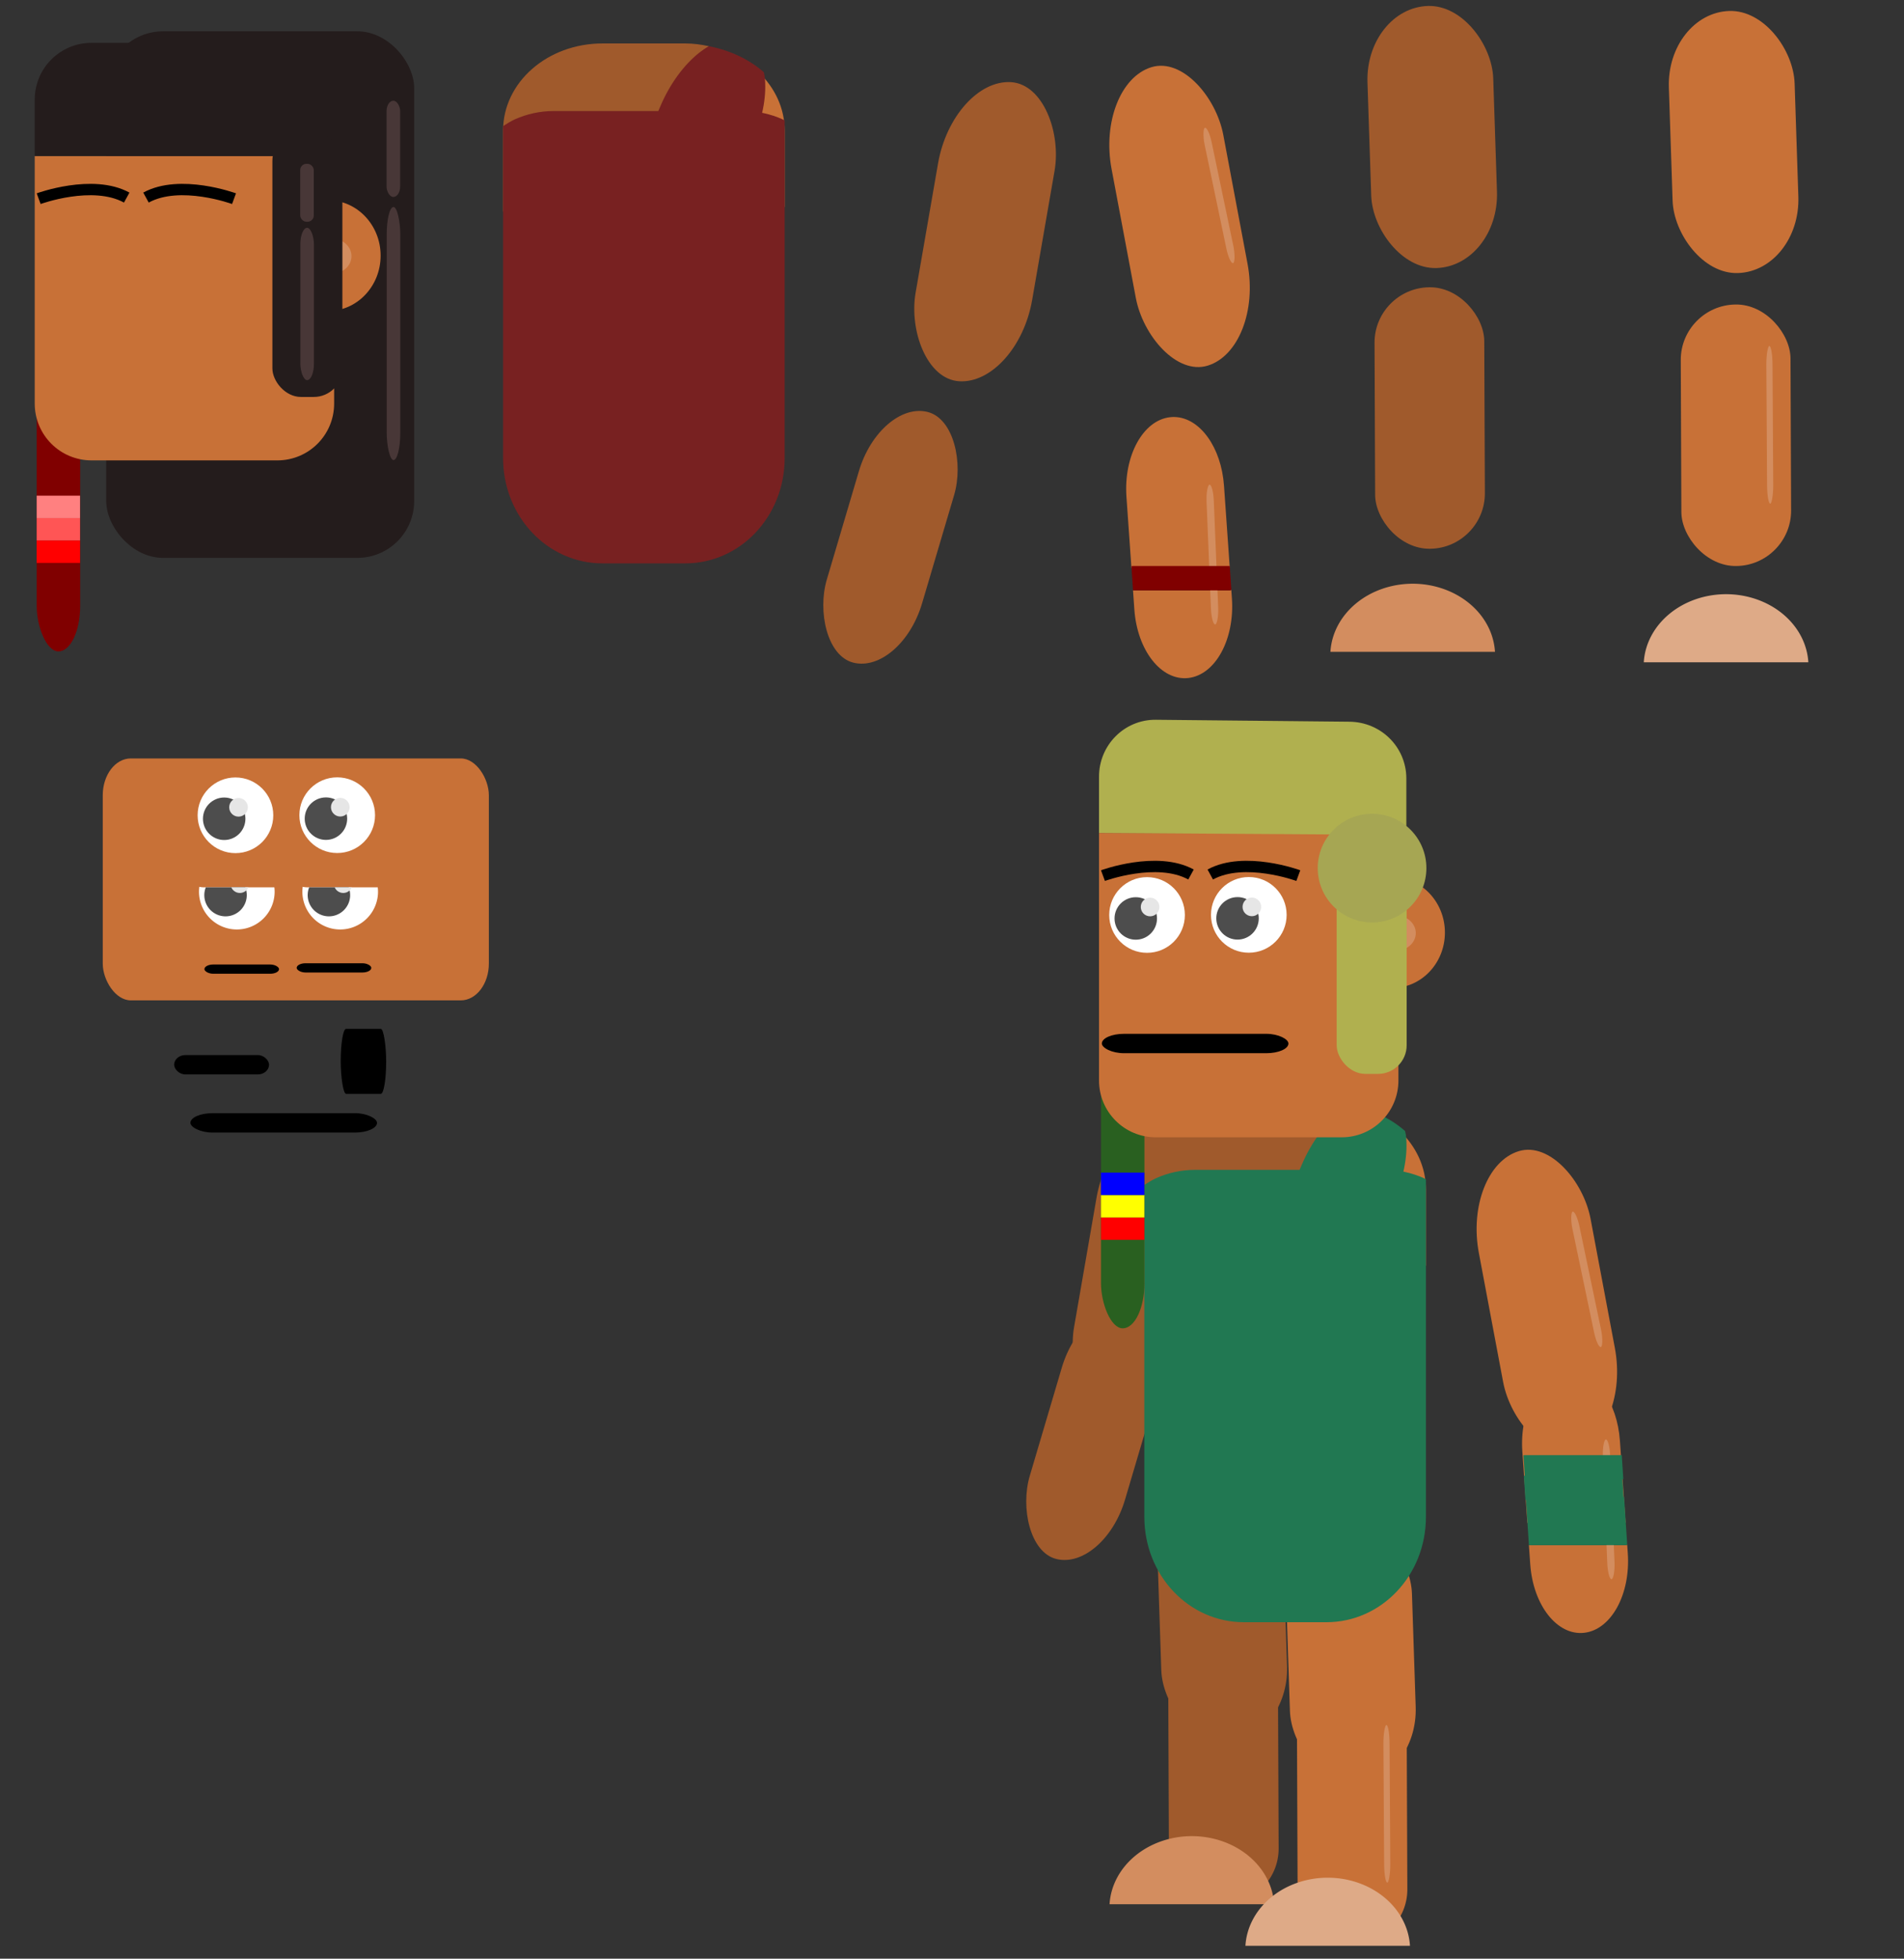 <?xml version="1.0" encoding="UTF-8" standalone="no"?>
<!-- Created with Inkscape (http://www.inkscape.org/) -->

<svg
   xmlns:dc="http://purl.org/dc/elements/1.1/"
   xmlns:cc="http://creativecommons.org/ns#"
   xmlns:rdf="http://www.w3.org/1999/02/22-rdf-syntax-ns#"
   xmlns:svg="http://www.w3.org/2000/svg"
   xmlns="http://www.w3.org/2000/svg"
   xmlns:sodipodi="http://sodipodi.sourceforge.net/DTD/sodipodi-0.dtd"
   xmlns:inkscape="http://www.inkscape.org/namespaces/inkscape"
   width="732.485mm"
   height="753.178mm"
   viewBox="0 0 732.485 753.178"
   version="1.1"
   id="svg8"
   inkscape:version="0.92.1 r15371"
   sodipodi:docname="MulherHear.svg"
   inkscape:export-filename="C:\Users\Ghuide\Desktop\learning\0.0 fatec\0.0 the toekoms of orixás\1.0 artwork and animations\2.0 NPC\1.0 wife\wife.png"
   inkscape:export-xdpi="25"
   inkscape:export-ydpi="25"
   style="enable-background:new">
  <rect x="0" y="0" width="732.485" height="753.178" fill="#333333" stroke="none"/>
  <defs
     id="defs2" />
  <sodipodi:namedview
     id="base"
     pagecolor="#ffffff"
     bordercolor="#666666"
     borderopacity="1.0"
     inkscape:pageopacity="0.0"
     inkscape:pageshadow="2"
     inkscape:zoom="0.25"
     inkscape:cx="1265.6906"
     inkscape:cy="1222.8554"
     inkscape:document-units="px"
     inkscape:current-layer="layer1"
     showgrid="false"
     inkscape:measure-start="0,0"
     inkscape:measure-end="0,0"
     inkscape:window-width="1280"
     inkscape:window-height="657"
     inkscape:window-x="-4"
     inkscape:window-y="-4"
     inkscape:window-maximized="1"
     units="mm"
     inkscape:pagecheckerboard="false"
     fit-margin-top="0"
     fit-margin-left="0"
     fit-margin-right="0"
     fit-margin-bottom="0"
     objecttolerance="1"
     guidetolerance="1" />
  <g
     inkscape:label="Camada 1"
     inkscape:groupmode="layer"
     id="layer1"
     transform="translate(271.813,268.369)">
    <rect
       style="opacity:1;fill:#a05a2c;fill-opacity:1;fill-rule:nonzero;stroke:none;stroke-width:5.808;stroke-linecap:round;stroke-linejoin:miter;stroke-miterlimit:4;stroke-dasharray:none;stroke-opacity:0.898;paint-order:normal;enable-background:new"
       id="rect4965-0-6-3"
       width="48.428"
       height="100.879"
       x="162.583"
       y="307.184"
       rx="33.033"
       ry="28.656"
       transform="matrix(0.999,-0.032,0.033,0.999,0,0)"
       inkscape:export-xdpi="25"
       inkscape:export-ydpi="25"
       inkscape:export-filename="C:\Users\homework\Desktop\Folthers\FATEC\Smaug\the toekoms of orixás\0.1 Digital\Assest\NPCs\Walking\Mulher\Inkscape\Parts\bitmap3.png" />
    <rect
       style="opacity:1;fill:#a05a2c;fill-opacity:1;fill-rule:nonzero;stroke:none;stroke-width:5.414;stroke-linecap:round;stroke-linejoin:miter;stroke-miterlimit:4;stroke-dasharray:none;stroke-opacity:0.898;paint-order:normal;enable-background:new"
       id="rect4965-0-9-7-5"
       width="42.215"
       height="100.548"
       x="176.094"
       y="366.163"
       transform="matrix(1,-0.015,0.004,1,0,0)"
       inkscape:export-xdpi="25"
       inkscape:export-ydpi="25"
       ry="21.042"
       inkscape:export-filename="C:\Users\homework\Desktop\Folthers\FATEC\Smaug\the toekoms of orixás\0.1 Digital\Assest\NPCs\Walking\Mulher\Inkscape\Parts\rect4965-0-9-7-5.png" />
    <path
       style="opacity:1;fill:#d38d5f;fill-opacity:1;fill-rule:nonzero;stroke:none;stroke-width:4.439;stroke-linecap:round;stroke-linejoin:miter;stroke-miterlimit:4;stroke-dasharray:none;stroke-opacity:0.898;paint-order:normal;enable-background:new"
       d="m 186.682,437.672 a 31.724,27.638 0 0 0 -31.64,26.183 h 63.305 a 31.724,27.638 0 0 0 -31.665,-26.183 z"
       id="path5078"
       inkscape:connector-curvature="0"
       inkscape:export-xdpi="25"
       inkscape:export-ydpi="25"
       inkscape:export-filename="C:\Users\homework\Desktop\Folthers\FATEC\Smaug\the toekoms of orixás\0.1 Digital\Assest\NPCs\Walking\Mulher\Inkscape\Parts\path5078.png" />
    <rect
       style="opacity:1;fill:#c87137;fill-opacity:1;fill-rule:nonzero;stroke:none;stroke-width:5.808;stroke-linecap:round;stroke-linejoin:miter;stroke-miterlimit:4;stroke-dasharray:none;stroke-opacity:0.898;paint-order:normal;enable-background:new"
       id="rect4965-0-6"
       width="48.428"
       height="100.879"
       x="211.556"
       y="324.433"
       rx="33.033"
       ry="28.656"
       transform="matrix(0.999,-0.032,0.033,0.999,0,0)"
       inkscape:export-xdpi="25"
       inkscape:export-ydpi="25"
       inkscape:export-filename="C:\Users\homework\Desktop\Folthers\FATEC\Smaug\the toekoms of orixás\0.1 Digital\Assest\NPCs\Walking\Mulher\Inkscape\Parts\bitmap1.png" />
    <rect
       style="opacity:1;fill:#a05a2c;fill-opacity:1;fill-rule:nonzero;stroke:none;stroke-width:6.018;stroke-linecap:round;stroke-linejoin:miter;stroke-miterlimit:4;stroke-dasharray:none;stroke-opacity:0.898;paint-order:normal;enable-background:new"
       id="rect4965-26"
       width="44.917"
       height="116.762"
       x="181.772"
       y="150.419"
       rx="30.638"
       ry="33.167"
       transform="matrix(0.998,0.063,-0.171,0.985,0,0)"
       inkscape:export-filename="C:\Users\homework\Desktop\Folthers\FATEC\Smaug\the toekoms of orixás\0.1 Digital\Assest\NPCs\Walking\Mulher\Inkscape\Parts\bitmap2.png"
       inkscape:export-xdpi="25"
       inkscape:export-ydpi="25" />
    <rect
       style="opacity:1;fill:#a05a2c;fill-opacity:1;fill-rule:nonzero;stroke:none;stroke-width:5.12;stroke-linecap:round;stroke-linejoin:miter;stroke-miterlimit:4;stroke-dasharray:none;stroke-opacity:0.898;paint-order:normal;enable-background:new"
       id="rect4965-2-3"
       width="37.769"
       height="100.527"
       x="204.361"
       y="188.161"
       rx="25.763"
       ry="28.556"
       transform="matrix(0.97,0.243,-0.284,0.959,0,0)"
       inkscape:export-xdpi="25"
       inkscape:export-ydpi="25"
       inkscape:export-filename="C:\Users\homework\Desktop\Folthers\FATEC\Smaug\the toekoms of orixás\0.1 Digital\Assest\NPCs\Walking\Mulher\Inkscape\Parts\rect4965-2-3.png" />
    <rect
       style="opacity:1;fill:#000000;fill-opacity:1;fill-rule:nonzero;stroke:none;stroke-width:3.101;stroke-linecap:round;stroke-linejoin:miter;stroke-miterlimit:4;stroke-dasharray:none;stroke-opacity:0.898;paint-order:normal"
       id="rect4725-9-2-1-5"
       width="17.492"
       height="25.002"
       x="-140.739"
       y="127.247"
       rx="2.074"
       ry="25.002"
       inkscape:export-xdpi="25"
       inkscape:export-ydpi="25" />
    <rect
       style="opacity:1;fill:#c87137;fill-opacity:1;fill-rule:nonzero;stroke:none;stroke-width:7.433;stroke-linecap:round;stroke-linejoin:miter;stroke-miterlimit:4;stroke-dasharray:none;stroke-opacity:0.898;paint-order:normal"
       id="rect5269"
       width="148.537"
       height="93.033"
       x="-232.282"
       y="23.268"
       rx="10.805"
       ry="14.156" />
    <rect
       style="opacity:1;fill:#000000;fill-opacity:1;fill-rule:nonzero;stroke:none;stroke-width:1.499;stroke-linecap:round;stroke-linejoin:miter;stroke-miterlimit:4;stroke-dasharray:none;stroke-opacity:0.898;paint-order:normal"
       id="rect4725-9-3-4"
       width="28.705"
       height="3.558"
       x="-193.17"
       y="102.506"
       rx="3.403"
       ry="3.558"
       inkscape:export-xdpi="25"
       inkscape:export-ydpi="25" />
    <rect
       style="opacity:1;fill:#000000;fill-opacity:1;fill-rule:nonzero;stroke:none;stroke-width:1.499;stroke-linecap:round;stroke-linejoin:miter;stroke-miterlimit:4;stroke-dasharray:none;stroke-opacity:0.898;paint-order:normal"
       id="rect4725-9-3-4-6"
       width="28.705"
       height="3.558"
       x="-157.68"
       y="102.026"
       rx="3.403"
       ry="3.558"
       inkscape:export-xdpi="25"
       inkscape:export-ydpi="25" />
    <g
       id="g4591"
       inkscape:export-filename="C:\Users\homework\Desktop\Folthers\FATEC\Smaug\the toekoms of orixás\0.1 Digital\Assest\NPCs\Walking\Mulher\Inkscape\Parts\body.png"
       inkscape:export-xdpi="25"
       inkscape:export-ydpi="25">
      <path
         inkscape:export-ydpi="25"
         inkscape:export-xdpi="25"
         inkscape:export-filename="C:\Users\Ghuide\Desktop\learning\0.0 fatec\0.0 the toekoms of orixás\1.0 artwork and animations\2.0 NPC\0.0 elder\0.0 parts\body.png"
         inkscape:connector-curvature="0"
         id="path4963"
         d="m 254.198,215.358 h 6.787 c 2.651,0 5.237,0.233 7.733,0.678 2.496,0.445 4.903,1.101 7.194,1.946 0.297,0.11 0.55,0.283 0.843,0.399 v -29.386 c 0,-8.705 -3.851,-16.539 -10.023,-22.485 0.091,0.547 0.248,1.027 0.311,1.6 0.187,1.696 0.251,3.502 0.189,5.39 -0.062,1.888 -0.249,3.857 -0.564,5.886 -0.315,2.029 -0.758,4.117 -1.332,6.238 -0.574,2.121 -1.279,4.277 -2.117,6.441 z"
         style="opacity:1;fill:#c87137;fill-opacity:1;fill-rule:nonzero;stroke:none;stroke-width:6.761;stroke-linecap:round;stroke-linejoin:miter;stroke-miterlimit:4;stroke-dasharray:none;stroke-opacity:0.898;paint-order:normal;enable-background:new" />
      <path
         inkscape:export-ydpi="25"
         inkscape:export-xdpi="25"
         inkscape:export-filename="C:\Users\Ghuide\Desktop\learning\0.0 fatec\0.0 the toekoms of orixás\1.0 artwork and animations\2.0 NPC\0.0 elder\0.0 parts\body.png"
         inkscape:connector-curvature="0"
         id="path4961"
         d="m 247.647,156.548 c -2.949,-0.634 -5.988,-1.066 -9.167,-1.066 h -31.783 c -21.204,0 -38.274,14.947 -38.274,33.514 v 31.161 c 1.492,-0.777 2.969,-1.577 4.584,-2.173 2.291,-0.846 4.698,-1.502 7.194,-1.946 2.496,-0.445 5.083,-0.678 7.733,-0.678 h 29.223 c 0.502,-1.713 1.026,-3.433 1.699,-5.171 l 11.894,-30.7 c 0.838,-2.164 1.769,-4.232 2.775,-6.186 1.005,-1.954 2.084,-3.796 3.219,-5.508 1.134,-1.712 2.324,-3.294 3.55,-4.73 1.226,-1.436 2.489,-2.728 3.769,-3.856 1.183,-1.042 2.383,-1.908 3.582,-2.66 z"
         style="opacity:1;fill:#a05a2c;fill-opacity:1;fill-rule:nonzero;stroke:none;stroke-width:6.761;stroke-linecap:round;stroke-linejoin:miter;stroke-miterlimit:4;stroke-dasharray:none;stroke-opacity:0.898;paint-order:normal;enable-background:new" />
      <path
         inkscape:export-ydpi="25"
         inkscape:export-xdpi="25"
         inkscape:export-filename="C:\Users\Ghuide\Desktop\learning\0.0 fatec\0.0 the toekoms of orixás\1.0 artwork and animations\2.0 NPC\0.0 elder\0.0 parts\body.png"
         inkscape:connector-curvature="0"
         id="path4958"
         d="m 276.756,185.127 c -0.293,-0.14 -0.546,-0.35 -0.843,-0.482 -2.291,-1.022 -4.698,-1.815 -7.194,-2.353 -2.496,-0.538 -5.083,-0.82 -7.733,-0.82 h -73.05 c -2.651,0 -5.237,0.282 -7.733,0.82 -2.496,0.538 -4.903,1.331 -7.194,2.353 -1.615,0.721 -3.092,1.688 -4.584,2.627 v 127.629 c 0,22.444 17.07,40.512 38.274,40.512 h 31.783 c 21.204,0 38.276,-18.069 38.276,-40.512 z"
         style="opacity:1;fill:#217852;fill-opacity:1;fill-rule:nonzero;stroke:none;stroke-width:7.434;stroke-linecap:round;stroke-linejoin:miter;stroke-miterlimit:4;stroke-dasharray:none;stroke-opacity:0.898;paint-order:normal;enable-background:new" />
      <path
         inkscape:export-ydpi="25"
         inkscape:export-xdpi="25"
         inkscape:export-filename="C:\Users\Ghuide\Desktop\learning\0.0 fatec\0.0 the toekoms of orixás\1.0 artwork and animations\2.0 NPC\0.0 elder\0.0 parts\body.png"
         inkscape:connector-curvature="0"
         id="rect4877"
         d="m 247.647,156.548 c -1.323,0.752 -2.647,1.618 -3.953,2.66 -1.413,1.128 -2.806,2.419 -4.16,3.856 -1.353,1.436 -2.666,3.018 -3.918,4.73 -1.252,1.712 -2.443,3.553 -3.552,5.508 -1.109,1.954 -2.137,4.022 -3.062,6.186 l -13.126,30.7 c -0.743,1.738 -1.321,3.457 -1.875,5.171 h 40.876 l 9.957,-23.292 c 0.925,-2.164 1.703,-4.319 2.336,-6.441 0.633,-2.121 1.122,-4.209 1.47,-6.238 0.348,-2.029 0.554,-3.999 0.622,-5.886 0.068,-1.888 -0.003,-3.693 -0.209,-5.39 -0.069,-0.573 -0.243,-1.053 -0.343,-1.6 -5.538,-4.835 -12.786,-8.351 -21.063,-9.963 z"
         style="opacity:1;fill:#217852;fill-opacity:1;fill-rule:nonzero;stroke:none;stroke-width:7.103;stroke-linecap:round;stroke-linejoin:miter;stroke-miterlimit:4;stroke-dasharray:none;stroke-opacity:0.898;paint-order:normal;enable-background:new" />
    </g>
    <g
       id="g4579"
       transform="translate(42.333)"
       inkscape:export-filename="C:\Users\homework\Desktop\Folthers\FATEC\Smaug\the toekoms of orixás\0.1 Digital\Assest\NPCs\Walking\Mulher\Inkscape\Parts\front upper arm.png"
       inkscape:export-xdpi="25"
       inkscape:export-ydpi="25">
      <rect
         inkscape:export-ydpi="25"
         inkscape:export-xdpi="25"
         inkscape:export-filename="C:\Users\Ghuide\Desktop\learning\0.0 fatec\0.0 the toekoms of orixás\1.0 artwork and animations\2.0 NPC\0.0 elder\0.0 parts\rect4725-9-2-2.png"
         transform="matrix(0.957,-0.291,0.185,0.983,0,0)"
         ry="33.167"
         rx="30.638"
         y="246.741"
         x="212.122"
         height="116.762"
         width="44.917"
         id="rect4965"
         style="opacity:1;fill:#c87137;fill-opacity:1;fill-rule:nonzero;stroke:none;stroke-width:6.018;stroke-linecap:round;stroke-linejoin:miter;stroke-miterlimit:4;stroke-dasharray:none;stroke-opacity:0.898;paint-order:normal;enable-background:new" />
      <rect
         inkscape:export-ydpi="25"
         inkscape:export-xdpi="25"
         inkscape:export-filename="C:\Users\Ghuide\Desktop\learning\0.0 fatec\0.0 the toekoms of orixás\1.0 artwork and animations\2.0 NPC\0.0 elder\0.0 parts\rect4725-9-2-2.png"
         transform="matrix(0.205,0.979,-0.948,0.319,0,0)"
         ry="2.858"
         rx="6.301"
         y="-247.271"
         x="281.906"
         height="2.858"
         width="53.152"
         id="rect4725-9-2-2"
         style="opacity:1;fill:#d38d5f;fill-opacity:1;fill-rule:nonzero;stroke:none;stroke-width:1.828;stroke-linecap:round;stroke-linejoin:miter;stroke-miterlimit:4;stroke-dasharray:none;stroke-opacity:0.898;paint-order:normal;enable-background:new" />
    </g>
    <g
       id="g4595"
       inkscape:export-filename="C:\Users\homework\Desktop\Folthers\FATEC\Smaug\the toekoms of orixás\0.1 Digital\Assest\NPCs\Walking\Mulher\Inkscape\Parts\g4595.png"
       inkscape:export-xdpi="25"
       inkscape:export-ydpi="25">
      <rect
         ry="21.042"
         inkscape:export-ydpi="25"
         inkscape:export-xdpi="25"
         transform="matrix(1,-0.015,0.004,1,0,0)"
         y="382.603"
         x="225.541"
         height="100.548"
         width="42.215"
         id="rect4965-0-9-7"
         style="opacity:1;fill:#c87137;fill-opacity:1;fill-rule:nonzero;stroke:none;stroke-width:5.414;stroke-linecap:round;stroke-linejoin:miter;stroke-miterlimit:4;stroke-dasharray:none;stroke-opacity:0.898;paint-order:normal;enable-background:new" />
      <rect
         inkscape:export-ydpi="25"
         inkscape:export-xdpi="25"
         transform="matrix(0.006,1,-1,0.016,0,0)"
         ry="2.369"
         rx="7.187"
         y="-260.33"
         x="399.087"
         height="2.369"
         width="60.626"
         id="rect4725-9-2-2-5-8"
         style="opacity:1;fill:#d38d5f;fill-opacity:1;fill-rule:nonzero;stroke:none;stroke-width:1.777;stroke-linecap:round;stroke-linejoin:miter;stroke-miterlimit:4;stroke-dasharray:none;stroke-opacity:0.898;paint-order:normal;enable-background:new" />
    </g>
    <path
       style="opacity:1;fill:#deaa87;fill-opacity:1;fill-rule:nonzero;stroke:none;stroke-width:4.439;stroke-linecap:round;stroke-linejoin:miter;stroke-miterlimit:4;stroke-dasharray:none;stroke-opacity:0.898;paint-order:normal;enable-background:new"
       d="m 238.951,453.657 a 31.724,27.638 0 0 0 -31.64,26.183 h 63.305 a 31.724,27.638 0 0 0 -31.665,-26.183 z"
       id="path5078-3"
       inkscape:connector-curvature="0"
       inkscape:export-xdpi="25"
       inkscape:export-ydpi="25"
       inkscape:export-filename="C:\Users\homework\Desktop\Folthers\FATEC\Smaug\the toekoms of orixás\0.1 Digital\Assest\NPCs\Walking\Mulher\Inkscape\Parts\path5078-3.png" />
    <g
       id="g4585"
       transform="translate(42.333)"
       inkscape:export-filename="C:\Users\homework\Desktop\Folthers\FATEC\Smaug\the toekoms of orixás\0.1 Digital\Assest\NPCs\Walking\Mulher\Inkscape\Parts\front lower arm.png"
       inkscape:export-xdpi="25"
       inkscape:export-ydpi="25">
      <path
         inkscape:connector-curvature="0"
         id="path5006"
         d="m 311.849,325.582 c -0.061,0.046 -0.117,0.097 -0.189,0.127 -0.112,0.047 -0.235,0.073 -0.365,0.073 h -37.26 l 0.515,7.343 c 1.108,15.781 10.369,27.537 20.764,26.358 10.396,-1.179 17.873,-14.832 16.765,-30.613 z"
         style="opacity:1;fill:#c87137;fill-opacity:1;fill-rule:nonzero;stroke:none;stroke-width:5.118;stroke-linecap:round;stroke-linejoin:miter;stroke-miterlimit:4;stroke-dasharray:none;stroke-opacity:0.898;paint-order:normal;enable-background:new" />
      <path
         inkscape:connector-curvature="0"
         id="rect4965-2"
         d="m 290.21,259.132 c -0.639,-0.025 -1.284,-0.003 -1.934,0.071 -10.396,1.179 -17.873,14.832 -16.765,30.613 l 1.924,27.405 c 0.016,-0.008 0.027,-0.022 0.043,-0.029 0.112,-0.047 0.235,-0.073 0.365,-0.073 h 37.412 l -2.215,-31.557 c -1.038,-14.795 -9.243,-26.052 -18.83,-26.43 z"
         style="opacity:1;fill:#c87137;fill-opacity:1;fill-rule:nonzero;stroke:none;stroke-width:5.118;stroke-linecap:round;stroke-linejoin:miter;stroke-miterlimit:4;stroke-dasharray:none;stroke-opacity:0.898;paint-order:normal;enable-background:new" />
      <rect
         inkscape:export-ydpi="25"
         inkscape:export-xdpi="25"
         transform="matrix(0.041,0.999,-0.998,0.065,0,0)"
         ry="2.802"
         rx="6.378"
         y="-293.138"
         x="304.396"
         height="2.802"
         width="53.802"
         id="rect4725-9-2-2-5"
         style="opacity:1;fill:#d38d5f;fill-opacity:1;fill-rule:nonzero;stroke:none;stroke-width:1.821;stroke-linecap:round;stroke-linejoin:miter;stroke-miterlimit:4;stroke-dasharray:none;stroke-opacity:0.898;paint-order:normal;enable-background:new" />
      <path
         inkscape:connector-curvature="0"
         id="path5004"
         d="m 311.256,316.415 h -37.412 c -0.13,0 -0.253,0.028 -0.365,0.079 -0.016,0.007 -0.028,0.024 -0.043,0.032 l 0.601,9.256 h 37.26 c 0.13,0 0.253,-0.028 0.365,-0.079 0.071,-0.032 0.128,-0.088 0.189,-0.137 z"
         style="opacity:1;fill:#217852;fill-opacity:1;fill-rule:nonzero;stroke:none;stroke-width:5.322;stroke-linecap:round;stroke-linejoin:miter;stroke-miterlimit:4;stroke-dasharray:none;stroke-opacity:0.898;paint-order:normal;enable-background:new" />
      <path
         style="opacity:1;fill:#217852;fill-opacity:1;fill-rule:nonzero;stroke:none;stroke-width:5.322;stroke-linecap:round;stroke-linejoin:miter;stroke-miterlimit:4;stroke-dasharray:none;stroke-opacity:0.898;paint-order:normal;enable-background:new"
         d="m 310.662,307.265 h -37.412 c -0.13,0 -0.253,0.028 -0.365,0.079 -0.016,0.007 -0.028,0.024 -0.043,0.032 l 0.601,9.256 h 37.26 c 0.13,0 0.253,-0.028 0.365,-0.079 0.071,-0.032 0.128,-0.088 0.189,-0.137 z"
         id="path4584"
         inkscape:connector-curvature="0" />
      <path
         inkscape:connector-curvature="0"
         id="path4586"
         d="m 309.913,299.033 h -37.412 c -0.13,0 -0.253,0.028 -0.365,0.079 -0.016,0.007 -0.028,0.024 -0.043,0.032 l 0.601,9.256 h 37.26 c 0.13,0 0.253,-0.028 0.365,-0.079 0.071,-0.032 0.128,-0.088 0.189,-0.137 z"
         style="opacity:1;fill:#217852;fill-opacity:1;fill-rule:nonzero;stroke:none;stroke-width:5.322;stroke-linecap:round;stroke-linejoin:miter;stroke-miterlimit:4;stroke-dasharray:none;stroke-opacity:0.898;paint-order:normal;enable-background:new" />
      <path
         style="opacity:1;fill:#217852;fill-opacity:1;fill-rule:nonzero;stroke:none;stroke-width:5.322;stroke-linecap:round;stroke-linejoin:miter;stroke-miterlimit:4;stroke-dasharray:none;stroke-opacity:0.898;paint-order:normal;enable-background:new"
         d="m 309.759,291.175 h -37.412 c -0.13,0 -0.253,0.028 -0.365,0.079 -0.016,0.007 -0.028,0.024 -0.043,0.032 l 0.601,9.256 h 37.26 c 0.13,0 0.253,-0.028 0.365,-0.079 0.071,-0.032 0.128,-0.088 0.189,-0.137 z"
         id="path4588"
         inkscape:connector-curvature="0" />
    </g>
    <circle
       style="opacity:1;fill:#ffffff;fill-opacity:1;fill-rule:nonzero;stroke:none;stroke-width:3.179;stroke-linecap:round;stroke-linejoin:miter;stroke-miterlimit:4;stroke-dasharray:none;stroke-opacity:0.898;paint-order:normal;enable-background:new"
       id="path4727-2-64"
       cx="-181.231"
       cy="45.133"
       r="14.552"
       inkscape:export-filename="C:\Users\Ghuide\Desktop\learning\0.0 fatec\0.0 the toekoms of orixás\1.0 artwork and animations\2.0 NPC\0.0 elder\0.0 parts\eyes idle.png"
       inkscape:export-xdpi="25"
       inkscape:export-ydpi="25" />
    <circle
       style="opacity:1;fill:#4d4d4d;fill-opacity:1;fill-rule:nonzero;stroke:none;stroke-width:1.784;stroke-linecap:round;stroke-linejoin:miter;stroke-miterlimit:4;stroke-dasharray:none;stroke-opacity:0.898;paint-order:normal;enable-background:new"
       id="path4727-2-8-2"
       inkscape:export-filename="C:\Users\Ghuide\Desktop\learning\0.0 fatec\0.0 the toekoms of orixás\1.0 artwork and animations\2.0 NPC\0.0 elder\0.0 parts\eyes idle.png"
       inkscape:export-xdpi="25"
       inkscape:export-ydpi="25"
       cx="-185.568"
       cy="46.467"
       r="8.169" />
    <circle
       style="opacity:1;fill:#e6e6e6;fill-opacity:1;fill-rule:nonzero;stroke:none;stroke-width:0.783;stroke-linecap:round;stroke-linejoin:miter;stroke-miterlimit:4;stroke-dasharray:none;stroke-opacity:0.898;paint-order:normal;enable-background:new"
       id="path4727-2-8-4-4"
       inkscape:export-filename="C:\Users\Ghuide\Desktop\learning\0.0 fatec\0.0 the toekoms of orixás\1.0 artwork and animations\2.0 NPC\0.0 elder\0.0 parts\eyes idle.png"
       inkscape:export-xdpi="25"
       inkscape:export-ydpi="25"
       cx="-180.055"
       cy="42.061"
       r="3.584" />
    <circle
       style="opacity:1;fill:#ffffff;fill-opacity:1;fill-rule:nonzero;stroke:none;stroke-width:3.179;stroke-linecap:round;stroke-linejoin:miter;stroke-miterlimit:4;stroke-dasharray:none;stroke-opacity:0.898;paint-order:normal;enable-background:new"
       id="path4727-2-6-7"
       cx="-142.083"
       cy="45.092"
       r="14.552"
       inkscape:export-filename="C:\Users\Ghuide\Desktop\learning\0.0 fatec\0.0 the toekoms of orixás\1.0 artwork and animations\2.0 NPC\0.0 elder\0.0 parts\eyes idle.png"
       inkscape:export-xdpi="25"
       inkscape:export-ydpi="25" />
    <circle
       style="opacity:1;fill:#4d4d4d;fill-opacity:1;fill-rule:nonzero;stroke:none;stroke-width:1.784;stroke-linecap:round;stroke-linejoin:miter;stroke-miterlimit:4;stroke-dasharray:none;stroke-opacity:0.898;paint-order:normal;enable-background:new"
       id="path4727-2-8-8-5"
       inkscape:export-filename="C:\Users\Ghuide\Desktop\learning\0.0 fatec\0.0 the toekoms of orixás\1.0 artwork and animations\2.0 NPC\0.0 elder\0.0 parts\eyes idle.png"
       inkscape:export-xdpi="25"
       inkscape:export-ydpi="25"
       cx="-146.42"
       cy="46.426"
       r="8.169" />
    <circle
       style="opacity:1;fill:#e6e6e6;fill-opacity:1;fill-rule:nonzero;stroke:none;stroke-width:0.783;stroke-linecap:round;stroke-linejoin:miter;stroke-miterlimit:4;stroke-dasharray:none;stroke-opacity:0.898;paint-order:normal;enable-background:new"
       id="path4727-2-8-4-7-1"
       inkscape:export-filename="C:\Users\Ghuide\Desktop\learning\0.0 fatec\0.0 the toekoms of orixás\1.0 artwork and animations\2.0 NPC\0.0 elder\0.0 parts\eyes idle.png"
       inkscape:export-xdpi="25"
       inkscape:export-ydpi="25"
       cx="-140.907"
       cy="42.02"
       r="3.584" />
    <path
       style="opacity:1;fill:#ffffff;fill-opacity:1;fill-rule:nonzero;stroke:none;stroke-width:3.179;stroke-linecap:round;stroke-linejoin:miter;stroke-miterlimit:4;stroke-dasharray:none;stroke-opacity:0.898;paint-order:normal;enable-background:new"
       d="m -195.125,72.613 a 14.552,14.552 0 0 0 -0.136,1.875 14.552,14.552 0 0 0 14.552,14.552 14.552,14.552 0 0 0 14.552,-14.552 14.552,14.552 0 0 0 -0.113,-1.661 h -27.076 c -0.552,0 -1.09,-0.055 -1.61,-0.161 -0.059,-0.012 -0.11,-0.039 -0.168,-0.052 z"
       id="path5098"
       inkscape:connector-curvature="0" />
    <path
       style="opacity:1;fill:#4d4d4d;fill-opacity:1;fill-rule:nonzero;stroke:none;stroke-width:1.784;stroke-linecap:round;stroke-linejoin:miter;stroke-miterlimit:4;stroke-dasharray:none;stroke-opacity:0.898;paint-order:normal;enable-background:new"
       d="m -192.637,72.826 a 8.169,8.169 0 0 0 -0.577,2.995 8.169,8.169 0 0 0 8.168,8.168 8.169,8.169 0 0 0 8.168,-8.168 8.169,8.169 0 0 0 -0.571,-2.995 z"
       id="path5102"
       inkscape:connector-curvature="0" />
    <path
       style="opacity:1;fill:#e6e6e6;fill-opacity:1;fill-rule:nonzero;stroke:none;stroke-width:0.783;stroke-linecap:round;stroke-linejoin:miter;stroke-miterlimit:4;stroke-dasharray:none;stroke-opacity:0.898;paint-order:normal;enable-background:new"
       d="m -182.823,72.826 a 3.584,3.584 0 0 0 3.29,2.173 3.584,3.584 0 0 0 3.293,-2.173 z"
       id="path5095"
       inkscape:connector-curvature="0" />
    <path
       style="opacity:1;fill:#ffffff;fill-opacity:1;fill-rule:nonzero;stroke:none;stroke-width:3.179;stroke-linecap:round;stroke-linejoin:miter;stroke-miterlimit:4;stroke-dasharray:none;stroke-opacity:0.898;paint-order:normal;enable-background:new"
       d="m -155.353,72.613 a 14.552,14.552 0 0 0 -0.136,1.875 14.552,14.552 0 0 0 14.552,14.552 14.552,14.552 0 0 0 14.552,-14.552 14.552,14.552 0 0 0 -0.113,-1.661 h -27.076 c -0.552,0 -1.09,-0.055 -1.61,-0.161 -0.059,-0.012 -0.11,-0.039 -0.168,-0.052 z"
       id="path5098-9"
       inkscape:connector-curvature="0" />
    <path
       style="opacity:1;fill:#4d4d4d;fill-opacity:1;fill-rule:nonzero;stroke:none;stroke-width:1.784;stroke-linecap:round;stroke-linejoin:miter;stroke-miterlimit:4;stroke-dasharray:none;stroke-opacity:0.898;paint-order:normal;enable-background:new"
       d="m -152.866,72.826 a 8.169,8.169 0 0 0 -0.577,2.995 8.169,8.169 0 0 0 8.168,8.168 8.169,8.169 0 0 0 8.168,-8.168 8.169,8.169 0 0 0 -0.571,-2.995 z"
       id="path5102-2"
       inkscape:connector-curvature="0" />
    <path
       style="opacity:1;fill:#e6e6e6;fill-opacity:1;fill-rule:nonzero;stroke:none;stroke-width:0.783;stroke-linecap:round;stroke-linejoin:miter;stroke-miterlimit:4;stroke-dasharray:none;stroke-opacity:0.898;paint-order:normal;enable-background:new"
       d="m -143.052,72.826 a 3.584,3.584 0 0 0 3.29,2.173 3.584,3.584 0 0 0 3.293,-2.173 z"
       id="path5095-3"
       inkscape:connector-curvature="0" />
    <rect
       style="opacity:1;fill:#800000;fill-opacity:1;fill-rule:nonzero;stroke:none;stroke-width:0.624;stroke-linecap:round;stroke-linejoin:miter;stroke-miterlimit:4;stroke-dasharray:none;stroke-opacity:0.898;paint-order:normal;enable-background:new"
       id="rect4616-6-2-5-5"
       width="16.712"
       height="160.68"
       x="-257.688"
       y="-178.569"
       ry="17.357" />
    <rect
       style="opacity:1;fill:#ff0000;fill-opacity:1;fill-rule:nonzero;stroke:none;stroke-width:1.865;stroke-linecap:round;stroke-linejoin:miter;stroke-miterlimit:4;stroke-dasharray:none;stroke-opacity:0.898;paint-order:normal;enable-background:new"
       id="rect4717-8"
       width="16.682"
       height="8.617"
       x="-257.697"
       y="-60.533" />
    <rect
       style="opacity:1;fill:#ff5555;fill-opacity:1;fill-rule:nonzero;stroke:none;stroke-width:1.865;stroke-linecap:round;stroke-linejoin:miter;stroke-miterlimit:4;stroke-dasharray:none;stroke-opacity:0.898;paint-order:normal;enable-background:new"
       id="rect4717-7-5"
       width="16.682"
       height="8.617"
       x="-257.697"
       y="-69.15" />
    <rect
       style="opacity:1;fill:#ff8080;fill-opacity:1;fill-rule:nonzero;stroke:none;stroke-width:1.865;stroke-linecap:round;stroke-linejoin:miter;stroke-miterlimit:4;stroke-dasharray:none;stroke-opacity:0.898;paint-order:normal;enable-background:new"
       id="rect4717-7-0-5"
       width="16.682"
       height="8.617"
       x="-257.697"
       y="-77.767" />
    <rect
       style="opacity:1;fill:#241c1c;fill-opacity:1;fill-rule:nonzero;stroke:none;stroke-width:1.865;stroke-linecap:round;stroke-linejoin:miter;stroke-miterlimit:4;stroke-dasharray:none;stroke-opacity:0.898;paint-order:normal;enable-background:new"
       id="rect4616-3"
       width="118.482"
       height="202.486"
       x="-230.955"
       y="-256.332"
       ry="21.873" />
    <path
       style="opacity:1;fill:#c87137;fill-opacity:1;fill-rule:nonzero;stroke:none;stroke-width:1.957;stroke-linecap:round;stroke-linejoin:miter;stroke-miterlimit:4;stroke-dasharray:none;stroke-opacity:0.898;paint-order:normal;enable-background:new"
       d="m -258.452,-208.39 v 95.179 c 0,12.118 9.756,21.873 21.874,21.873 h 71.439 c 12.118,0 21.874,-9.755 21.874,-21.873 v -96.498 c -0.185,0.171 -0.373,0.339 -0.582,0.48 -0.262,0.177 -0.542,0.329 -0.837,0.453 -0.295,0.124 -0.605,0.221 -0.927,0.286 -0.321,0.065 -0.654,0.1 -0.995,0.1 z"
       id="path4634-2"
       inkscape:connector-curvature="0" />
    <path
       style="opacity:1;fill:#241c1c;fill-opacity:1;fill-rule:nonzero;stroke:none;stroke-width:1.957;stroke-linecap:round;stroke-linejoin:miter;stroke-miterlimit:4;stroke-dasharray:none;stroke-opacity:0.898;paint-order:normal;enable-background:new"
       d="m -258.452,-208.39 h 111.845 c 0.341,0 0.674,-0.034 0.995,-0.1 0.321,-0.065 0.632,-0.162 0.927,-0.286 0.295,-0.124 0.575,-0.276 0.837,-0.453 0.209,-0.141 0.397,-0.309 0.582,-0.48 v -20.314 c 0,-12.118 -9.756,-21.874 -21.874,-21.874 h -71.439 c -12.118,0 -21.874,9.756 -21.874,21.874 z"
       id="rect4596-5"
       inkscape:connector-curvature="0" />
    <ellipse
       style="opacity:1;fill:#c87137;fill-opacity:1;fill-rule:nonzero;stroke:none;stroke-width:4.424;stroke-linecap:round;stroke-linejoin:miter;stroke-miterlimit:4;stroke-dasharray:none;stroke-opacity:0.898;paint-order:normal;enable-background:new"
       id="path4827-9-0"
       cx="-145.636"
       cy="-170.069"
       rx="20.253"
       ry="21.307"
       inkscape:export-filename="C:\Users\Ghuide\Desktop\learning\0.0 fatec\0.0 the toekoms of orixás\1.0 artwork and animations\2.0 NPC\0.0 elder\0.0 parts\head.png"
       inkscape:export-xdpi="25"
       inkscape:export-ydpi="25" />
    <ellipse
       style="opacity:1;fill:#d38d5f;fill-opacity:1;fill-rule:nonzero;stroke:none;stroke-width:4.786;stroke-linecap:round;stroke-linejoin:miter;stroke-miterlimit:4;stroke-dasharray:none;stroke-opacity:0.898;paint-order:normal;enable-background:new"
       id="path4829-3-8"
       cx="-144.27"
       cy="-169.866"
       rx="7.682"
       ry="6.787"
       inkscape:export-filename="C:\Users\Ghuide\Desktop\learning\0.0 fatec\0.0 the toekoms of orixás\1.0 artwork and animations\2.0 NPC\0.0 elder\0.0 parts\head.png"
       inkscape:export-xdpi="25"
       inkscape:export-ydpi="25" />
    <rect
       style="opacity:1;fill:#241c1c;fill-opacity:1;fill-rule:nonzero;stroke:none;stroke-width:0.631;stroke-linecap:round;stroke-linejoin:miter;stroke-miterlimit:4;stroke-dasharray:none;stroke-opacity:0.898;paint-order:normal;enable-background:new"
       id="rect4616-6-3"
       width="26.926"
       height="101.838"
       x="-167.022"
       y="-217.565"
       ry="11.001" />
    <rect
       style="opacity:1;fill:#483737;fill-opacity:1;fill-rule:nonzero;stroke:none;stroke-width:0.211;stroke-linecap:round;stroke-linejoin:miter;stroke-miterlimit:4;stroke-dasharray:none;stroke-opacity:0.898;paint-order:normal;enable-background:new"
       id="rect4616-6-2-6"
       width="5.223"
       height="58.594"
       x="-156.266"
       y="-180.782"
       ry="6.33" />
    <rect
       style="opacity:1;fill:#483737;fill-opacity:1;fill-rule:nonzero;stroke:none;stroke-width:0.13;stroke-linecap:round;stroke-linejoin:miter;stroke-miterlimit:4;stroke-dasharray:none;stroke-opacity:0.898;paint-order:normal;enable-background:new"
       id="rect4616-6-2-3-0"
       width="5.223"
       height="22.285"
       x="-156.321"
       y="-205.381"
       ry="2.407" />
    <rect
       style="opacity:1;fill:#483737;fill-opacity:1;fill-rule:nonzero;stroke:none;stroke-width:0.271;stroke-linecap:round;stroke-linejoin:miter;stroke-miterlimit:4;stroke-dasharray:none;stroke-opacity:0.898;paint-order:normal;enable-background:new"
       id="rect4616-6-2-2-1"
       width="5.223"
       height="97.328"
       x="-123.043"
       y="-188.779"
       ry="10.514" />
    <rect
       style="opacity:1;fill:#483737;fill-opacity:1;fill-rule:nonzero;stroke:none;stroke-width:0.167;stroke-linecap:round;stroke-linejoin:miter;stroke-miterlimit:4;stroke-dasharray:none;stroke-opacity:0.898;paint-order:normal;enable-background:new"
       id="rect4616-6-2-3-8-5"
       width="5.223"
       height="37.016"
       x="-123.099"
       y="-229.639"
       ry="3.999" />
    <path
       style="fill:none;stroke:#000000;stroke-width:4.371;stroke-linecap:butt;stroke-linejoin:miter;stroke-miterlimit:4;stroke-dasharray:none;stroke-opacity:1;enable-background:new"
       d="m -256.934,-191.972 c 0,0 20.722,-7.615 33.872,-0.423"
       id="path4802-1"
       inkscape:connector-curvature="0" />
    <path
       style="fill:none;stroke:#000000;stroke-width:4.371;stroke-linecap:butt;stroke-linejoin:miter;stroke-miterlimit:4;stroke-dasharray:none;stroke-opacity:1;enable-background:new"
       d="m -181.78,-191.972 c 0,0 -20.722,-7.615 -33.872,-0.423"
       id="path4802-6-3"
       inkscape:connector-curvature="0" />
    <rect
       style="opacity:1;fill:#000000;fill-opacity:1;fill-rule:nonzero;stroke:none;stroke-width:3.429;stroke-linecap:round;stroke-linejoin:miter;stroke-miterlimit:4;stroke-dasharray:none;stroke-opacity:0.898;paint-order:normal;enable-background:new"
       id="rect4725-9-2-1-9-0"
       width="71.777"
       height="7.451"
       x="-198.554"
       y="159.674"
       rx="8.509"
       ry="7.451"
       inkscape:export-filename="C:\Users\Ghuide\Desktop\learning\0.0 fatec\0.0 the toekoms of orixás\1.0 artwork and animations\2.0 NPC\0.0 elder\0.0 parts\mouth idle.png"
       inkscape:export-xdpi="25"
       inkscape:export-ydpi="25" />
    <rect
       style="opacity:1;fill:#000000;fill-opacity:1;fill-rule:nonzero;stroke:none;stroke-width:2.445;stroke-linecap:round;stroke-linejoin:miter;stroke-miterlimit:4;stroke-dasharray:none;stroke-opacity:0.898;paint-order:normal;enable-background:new"
       id="rect4725-9-2-1-9-0-0"
       width="36.502"
       height="7.451"
       x="-204.815"
       y="137.329"
       rx="4.327"
       ry="7.451"
       inkscape:export-filename="C:\Users\Ghuide\Desktop\learning\0.0 fatec\0.0 the toekoms of orixás\1.0 artwork and animations\2.0 NPC\0.0 elder\0.0 parts\mouth idle.png"
       inkscape:export-xdpi="25"
       inkscape:export-ydpi="25" />
    <path
       style="opacity:1;fill:#c87137;fill-opacity:1;fill-rule:nonzero;stroke:none;stroke-width:6.761;stroke-linecap:round;stroke-linejoin:miter;stroke-miterlimit:4;stroke-dasharray:none;stroke-opacity:0.898;paint-order:normal;enable-background:new"
       d="m 7.5,-191.788 h 6.787 c 2.651,0 5.237,0.233 7.733,0.678 2.496,0.445 4.903,1.101 7.194,1.946 0.297,0.11 0.55,0.283 0.843,0.399 v -29.386 c 0,-8.705 -3.851,-16.539 -10.023,-22.485 0.091,0.547 0.248,1.027 0.311,1.6 0.187,1.696 0.251,3.502 0.189,5.39 -0.062,1.888 -0.249,3.857 -0.564,5.886 -0.315,2.029 -0.758,4.117 -1.332,6.238 -0.574,2.121 -1.279,4.277 -2.117,6.441 z"
       id="path4963-9"
       inkscape:connector-curvature="0"
       inkscape:export-filename="C:\Users\Ghuide\Desktop\learning\0.0 fatec\0.0 the toekoms of orixás\1.0 artwork and animations\2.0 NPC\0.0 elder\0.0 parts\body.png"
       inkscape:export-xdpi="25"
       inkscape:export-ydpi="25" />
    <path
       style="opacity:1;fill:#a05a2c;fill-opacity:1;fill-rule:nonzero;stroke:none;stroke-width:6.761;stroke-linecap:round;stroke-linejoin:miter;stroke-miterlimit:4;stroke-dasharray:none;stroke-opacity:0.898;paint-order:normal;enable-background:new"
       d="m 0.948,-250.598 c -2.949,-0.634 -5.988,-1.066 -9.167,-1.066 H -40.001 c -21.204,0 -38.274,14.947 -38.274,33.514 v 31.161 c 1.492,-0.777 2.969,-1.577 4.584,-2.173 2.291,-0.846 4.698,-1.502 7.194,-1.946 2.496,-0.445 5.083,-0.678 7.733,-0.678 h 29.223 c 0.502,-1.713 1.026,-3.433 1.699,-5.171 l 11.894,-30.7 c 0.838,-2.164 1.769,-4.232 2.775,-6.186 1.005,-1.954 2.084,-3.796 3.219,-5.508 1.134,-1.712 2.324,-3.294 3.55,-4.73 1.226,-1.436 2.489,-2.728 3.769,-3.856 1.183,-1.042 2.383,-1.908 3.582,-2.66 z"
       id="path4961-2"
       inkscape:connector-curvature="0"
       inkscape:export-filename="C:\Users\Ghuide\Desktop\learning\0.0 fatec\0.0 the toekoms of orixás\1.0 artwork and animations\2.0 NPC\0.0 elder\0.0 parts\body.png"
       inkscape:export-xdpi="25"
       inkscape:export-ydpi="25" />
    <path
       style="opacity:1;fill:#782121;fill-opacity:1;fill-rule:nonzero;stroke:none;stroke-width:7.434;stroke-linecap:round;stroke-linejoin:miter;stroke-miterlimit:4;stroke-dasharray:none;stroke-opacity:0.898;paint-order:normal;enable-background:new"
       d="m 30.058,-222.019 c -0.293,-0.14 -0.546,-0.35 -0.843,-0.482 -2.291,-1.022 -4.698,-1.815 -7.194,-2.353 -2.496,-0.538 -5.083,-0.82 -7.733,-0.82 h -73.05 c -2.651,0 -5.237,0.282 -7.733,0.82 -2.496,0.538 -4.903,1.331 -7.194,2.353 -1.615,0.721 -3.092,1.688 -4.584,2.627 v 127.629 c 0,22.444 17.07,40.512 38.274,40.512 h 31.783 c 21.204,0 38.276,-18.069 38.276,-40.512 z"
       id="path4958-9"
       inkscape:connector-curvature="0"
       inkscape:export-filename="C:\Users\Ghuide\Desktop\learning\0.0 fatec\0.0 the toekoms of orixás\1.0 artwork and animations\2.0 NPC\0.0 elder\0.0 parts\body.png"
       inkscape:export-xdpi="25"
       inkscape:export-ydpi="25" />
    <path
       style="opacity:1;fill:#782121;fill-opacity:1;fill-rule:nonzero;stroke:none;stroke-width:7.103;stroke-linecap:round;stroke-linejoin:miter;stroke-miterlimit:4;stroke-dasharray:none;stroke-opacity:0.898;paint-order:normal;enable-background:new"
       d="m 0.948,-250.598 c -1.323,0.752 -2.647,1.618 -3.953,2.66 -1.413,1.128 -2.806,2.419 -4.16,3.856 -1.353,1.436 -2.666,3.018 -3.918,4.73 -1.252,1.712 -2.443,3.553 -3.552,5.508 -1.109,1.954 -2.137,4.022 -3.062,6.186 l -13.126,30.7 c -0.743,1.738 -1.321,3.457 -1.875,5.171 H 8.178 l 9.957,-23.292 c 0.925,-2.164 1.703,-4.319 2.336,-6.441 0.633,-2.121 1.122,-4.209 1.47,-6.238 0.348,-2.029 0.554,-3.999 0.622,-5.886 0.068,-1.888 -0.003,-3.693 -0.209,-5.39 -0.069,-0.573 -0.243,-1.053 -0.343,-1.6 -5.538,-4.835 -12.786,-8.351 -21.063,-9.963 z"
       id="rect4877-4"
       inkscape:connector-curvature="0"
       inkscape:export-filename="C:\Users\Ghuide\Desktop\learning\0.0 fatec\0.0 the toekoms of orixás\1.0 artwork and animations\2.0 NPC\0.0 elder\0.0 parts\body.png"
       inkscape:export-xdpi="25"
       inkscape:export-ydpi="25" />
    <rect
       style="opacity:1;fill:#a05a2c;fill-opacity:1;fill-rule:nonzero;stroke:none;stroke-width:6.018;stroke-linecap:round;stroke-linejoin:miter;stroke-miterlimit:4;stroke-dasharray:none;stroke-opacity:0.898;paint-order:normal;enable-background:new"
       id="rect4965-26-2"
       width="44.917"
       height="116.762"
       x="52.908"
       y="-245.205"
       rx="30.638"
       ry="33.167"
       transform="matrix(0.998,0.063,-0.171,0.985,0,0)"
       inkscape:export-filename="C:\Users\Ghuide\Desktop\learning\0.0 fatec\0.0 the toekoms of orixás\1.0 artwork and animations\2.0 NPC\0.0 elder\0.0 parts\rect4725-9-2-2.png"
       inkscape:export-xdpi="25"
       inkscape:export-ydpi="25" />
    <rect
       style="opacity:1;fill:#a05a2c;fill-opacity:1;fill-rule:nonzero;stroke:none;stroke-width:5.12;stroke-linecap:round;stroke-linejoin:miter;stroke-miterlimit:4;stroke-dasharray:none;stroke-opacity:0.898;paint-order:normal;enable-background:new"
       id="rect4965-2-3-5"
       width="37.769"
       height="100.527"
       x="31.471"
       y="-127.423"
       rx="25.763"
       ry="28.556"
       transform="matrix(0.97,0.243,-0.284,0.959,0,0)"
       inkscape:export-xdpi="25"
       inkscape:export-ydpi="25" />
    <rect
       style="opacity:1;fill:#c87137;fill-opacity:1;fill-rule:nonzero;stroke:none;stroke-width:6.018;stroke-linecap:round;stroke-linejoin:miter;stroke-miterlimit:4;stroke-dasharray:none;stroke-opacity:0.898;paint-order:normal;enable-background:new"
       id="rect4965-6"
       width="44.917"
       height="116.762"
       x="191.839"
       y="-183.296"
       rx="30.638"
       ry="33.167"
       transform="matrix(0.957,-0.291,0.185,0.983,0,0)"
       inkscape:export-filename="C:\Users\Ghuide\Desktop\learning\0.0 fatec\0.0 the toekoms of orixás\1.0 artwork and animations\2.0 NPC\0.0 elder\0.0 parts\rect4725-9-2-2.png"
       inkscape:export-xdpi="25"
       inkscape:export-ydpi="25" />
    <path
       style="opacity:1;fill:#c87137;fill-opacity:1;fill-rule:nonzero;stroke:none;stroke-width:5.118;stroke-linecap:round;stroke-linejoin:miter;stroke-miterlimit:4;stroke-dasharray:none;stroke-opacity:0.898;paint-order:normal;enable-background:new"
       d="m 201.881,-41.563 c -0.061,0.046 -0.117,0.097 -0.189,0.127 -0.112,0.047 -0.235,0.073 -0.365,0.073 h -37.26 l 0.515,7.343 c 1.108,15.781 10.369,27.537 20.764,26.358 10.396,-1.179 17.873,-14.832 16.765,-30.613 z"
       id="path5006-9"
       inkscape:connector-curvature="0" />
    <path
       style="opacity:1;fill:#c87137;fill-opacity:1;fill-rule:nonzero;stroke:none;stroke-width:5.118;stroke-linecap:round;stroke-linejoin:miter;stroke-miterlimit:4;stroke-dasharray:none;stroke-opacity:0.898;paint-order:normal;enable-background:new"
       d="m 180.242,-108.013 c -0.639,-0.025 -1.284,-0.003 -1.934,0.071 -10.396,1.179 -17.873,14.832 -16.765,30.613 l 1.924,27.405 c 0.016,-0.008 0.027,-0.022 0.043,-0.029 0.112,-0.047 0.235,-0.073 0.365,-0.073 h 37.412 l -2.215,-31.557 c -1.038,-14.795 -9.243,-26.052 -18.83,-26.43 z"
       id="rect4965-2-6"
       inkscape:connector-curvature="0" />
    <rect
       style="opacity:1;fill:#d38d5f;fill-opacity:1;fill-rule:nonzero;stroke:none;stroke-width:1.828;stroke-linecap:round;stroke-linejoin:miter;stroke-miterlimit:4;stroke-dasharray:none;stroke-opacity:0.898;paint-order:normal;enable-background:new"
       id="rect4725-9-2-2-4"
       width="53.152"
       height="2.858"
       x="-147.639"
       y="-235.575"
       rx="6.301"
       ry="2.858"
       transform="matrix(0.205,0.979,-0.948,0.319,0,0)"
       inkscape:export-filename="C:\Users\Ghuide\Desktop\learning\0.0 fatec\0.0 the toekoms of orixás\1.0 artwork and animations\2.0 NPC\0.0 elder\0.0 parts\rect4725-9-2-2.png"
       inkscape:export-xdpi="25"
       inkscape:export-ydpi="25" />
    <rect
       style="opacity:1;fill:#d38d5f;fill-opacity:1;fill-rule:nonzero;stroke:none;stroke-width:1.821;stroke-linecap:round;stroke-linejoin:miter;stroke-miterlimit:4;stroke-dasharray:none;stroke-opacity:0.898;paint-order:normal;enable-background:new"
       id="rect4725-9-2-2-5-84"
       width="53.802"
       height="2.802"
       x="-69.274"
       y="-198.127"
       rx="6.378"
       ry="2.802"
       transform="matrix(0.041,0.999,-0.998,0.065,0,0)"
       inkscape:export-xdpi="25"
       inkscape:export-ydpi="25" />
    <path
       style="opacity:1;fill:#800000;fill-opacity:1;fill-rule:nonzero;stroke:none;stroke-width:5.322;stroke-linecap:round;stroke-linejoin:miter;stroke-miterlimit:4;stroke-dasharray:none;stroke-opacity:0.898;paint-order:normal;enable-background:new"
       d="m 201.287,-50.729 h -37.412 c -0.13,0 -0.253,0.028 -0.365,0.079 -0.016,0.007 -0.028,0.024 -0.043,0.032 l 0.601,9.256 h 37.26 c 0.13,0 0.253,-0.028 0.365,-0.079 0.071,-0.032 0.128,-0.088 0.189,-0.137 z"
       id="path5004-3"
       inkscape:connector-curvature="0" />
    <rect
       style="opacity:1;fill:#a05a2c;fill-opacity:1;fill-rule:nonzero;stroke:none;stroke-width:5.808;stroke-linecap:round;stroke-linejoin:miter;stroke-miterlimit:4;stroke-dasharray:none;stroke-opacity:0.898;paint-order:normal;enable-background:new"
       id="rect4965-0-6-3-8"
       width="48.428"
       height="100.879"
       x="262.07"
       y="-257.173"
       rx="33.033"
       ry="28.656"
       transform="matrix(0.999,-0.032,0.033,0.999,0,0)"
       inkscape:export-xdpi="25"
       inkscape:export-ydpi="25"
       inkscape:export-filename="C:\Users\Ghuide\Desktop\learning\0.0 fatec\0.0 the toekoms of orixás\1.0 artwork and animations\2.0 NPC\0.0 elder\0.0 parts\rect4965-0-6.png" />
    <rect
       style="opacity:1;fill:#a05a2c;fill-opacity:1;fill-rule:nonzero;stroke:none;stroke-width:5.414;stroke-linecap:round;stroke-linejoin:miter;stroke-miterlimit:4;stroke-dasharray:none;stroke-opacity:0.898;paint-order:normal;enable-background:new"
       id="rect4965-0-9-7-5-3"
       width="42.215"
       height="100.548"
       x="257.513"
       y="-153.726"
       transform="matrix(1,-0.015,0.004,1,0,0)"
       inkscape:export-xdpi="25"
       inkscape:export-ydpi="25"
       ry="21.042" />
    <path
       style="opacity:1;fill:#d38d5f;fill-opacity:1;fill-rule:nonzero;stroke:none;stroke-width:4.439;stroke-linecap:round;stroke-linejoin:miter;stroke-miterlimit:4;stroke-dasharray:none;stroke-opacity:0.898;paint-order:normal;enable-background:new"
       d="M 271.651,-43.914 A 31.724,27.638 0 0 0 240.011,-17.732 h 63.305 a 31.724,27.638 0 0 0 -31.665,-26.183 z"
       id="path5078-0"
       inkscape:connector-curvature="0"
       inkscape:export-xdpi="25"
       inkscape:export-ydpi="25" />
    <rect
       style="opacity:1;fill:#c87137;fill-opacity:1;fill-rule:nonzero;stroke:none;stroke-width:5.808;stroke-linecap:round;stroke-linejoin:miter;stroke-miterlimit:4;stroke-dasharray:none;stroke-opacity:0.898;paint-order:normal;enable-background:new"
       id="rect4965-0-6-1"
       width="48.428"
       height="100.879"
       x="377.946"
       y="-251.532"
       rx="33.033"
       ry="28.656"
       transform="matrix(0.999,-0.032,0.033,0.999,0,0)"
       inkscape:export-xdpi="25"
       inkscape:export-ydpi="25"
       inkscape:export-filename="C:\Users\Ghuide\Desktop\learning\0.0 fatec\0.0 the toekoms of orixás\1.0 artwork and animations\2.0 NPC\0.0 elder\0.0 parts\rect4965-0-6.png" />
    <rect
       style="opacity:1;fill:#c87137;fill-opacity:1;fill-rule:nonzero;stroke:none;stroke-width:5.414;stroke-linecap:round;stroke-linejoin:miter;stroke-miterlimit:4;stroke-dasharray:none;stroke-opacity:0.898;paint-order:normal;enable-background:new"
       id="rect4965-0-9-7-8"
       width="42.215"
       height="100.548"
       x="375.29"
       y="-145.327"
       transform="matrix(1,-0.015,0.004,1,0,0)"
       inkscape:export-xdpi="25"
       inkscape:export-ydpi="25"
       ry="21.042" />
    <path
       style="opacity:1;fill:#deaa87;fill-opacity:1;fill-rule:nonzero;stroke:none;stroke-width:4.439;stroke-linecap:round;stroke-linejoin:miter;stroke-miterlimit:4;stroke-dasharray:none;stroke-opacity:0.898;paint-order:normal;enable-background:new"
       d="m 392.207,-39.888 a 31.724,27.638 0 0 0 -31.64,26.183 h 63.305 a 31.724,27.638 0 0 0 -31.665,-26.183 z"
       id="path5078-3-9"
       inkscape:connector-curvature="0"
       inkscape:export-xdpi="25"
       inkscape:export-ydpi="25" />
    <rect
       style="opacity:1;fill:#d38d5f;fill-opacity:1;fill-rule:nonzero;stroke:none;stroke-width:1.777;stroke-linecap:round;stroke-linejoin:miter;stroke-miterlimit:4;stroke-dasharray:none;stroke-opacity:0.898;paint-order:normal;enable-background:new"
       id="rect4725-9-2-2-5-8-3"
       width="60.626"
       height="2.369"
       x="-128.773"
       y="-410.818"
       rx="7.187"
       ry="2.369"
       transform="matrix(0.006,1,-1,0.016,0,0)"
       inkscape:export-xdpi="25"
       inkscape:export-ydpi="25" />
    <g
       id="g4613"
       inkscape:export-filename="C:\Users\homework\Desktop\Folthers\FATEC\Smaug\the toekoms of orixás\0.1 Digital\Assest\NPCs\Walking\MulherHear\Inkscape\Parts\head.png"
       inkscape:export-xdpi="25"
       inkscape:export-ydpi="25">
      <g
         inkscape:export-ydpi="25"
         inkscape:export-xdpi="25"
         inkscape:export-filename="C:\Users\homework\Desktop\Folthers\FATEC\Smaug\the toekoms of orixás\0.1 Digital\Assest\NPCs\Walking\Mulher\Inkscape\Parts\head.png"
         id="g4687">
        <rect
           style="opacity:1;fill:#296020;fill-opacity:1;fill-rule:nonzero;stroke:none;stroke-width:0.624;stroke-linecap:round;stroke-linejoin:miter;stroke-miterlimit:4;stroke-dasharray:none;stroke-opacity:0.898;paint-order:normal;enable-background:new"
           id="rect4616-6-2-5"
           width="16.712"
           height="160.68"
           x="151.752"
           y="81.728"
           ry="17.357" />
        <rect
           style="opacity:1;fill:#ff0000;fill-opacity:1;fill-rule:nonzero;stroke:none;stroke-width:1.865;stroke-linecap:round;stroke-linejoin:miter;stroke-miterlimit:4;stroke-dasharray:none;stroke-opacity:0.898;paint-order:normal"
           id="rect4717"
           width="16.682"
           height="8.617"
           x="151.742"
           y="199.764" />
        <rect
           style="opacity:1;fill:#ffff00;fill-opacity:1;fill-rule:nonzero;stroke:none;stroke-width:1.865;stroke-linecap:round;stroke-linejoin:miter;stroke-miterlimit:4;stroke-dasharray:none;stroke-opacity:0.898;paint-order:normal;enable-background:new"
           id="rect4717-7"
           width="16.682"
           height="8.617"
           x="151.742"
           y="191.147" />
        <rect
           style="opacity:1;fill:#0000ff;fill-opacity:1;fill-rule:nonzero;stroke:none;stroke-width:1.865;stroke-linecap:round;stroke-linejoin:miter;stroke-miterlimit:4;stroke-dasharray:none;stroke-opacity:0.898;paint-order:normal;enable-background:new"
           id="rect4717-7-0"
           width="16.682"
           height="8.617"
           x="151.742"
           y="182.529" />
        <g
           id="g4664">
          <path
             inkscape:connector-curvature="0"
             id="path4634"
             d="m 150.987,51.907 v 95.179 c 0,12.118 9.756,21.873 21.874,21.873 h 71.439 c 12.118,0 21.874,-9.755 21.874,-21.873 V 50.588 c -0.185,0.171 -0.373,0.339 -0.582,0.48 -0.262,0.177 -0.542,0.329 -0.837,0.453 -0.295,0.124 -0.605,0.221 -0.927,0.286 -0.321,0.065 -0.654,0.1 -0.995,0.1 z"
             style="opacity:1;fill:#c87137;fill-opacity:1;fill-rule:nonzero;stroke:none;stroke-width:1.957;stroke-linecap:round;stroke-linejoin:miter;stroke-miterlimit:4;stroke-dasharray:none;stroke-opacity:0.898;paint-order:normal" />
          <path
             sodipodi:nodetypes="csccccssssc"
             inkscape:connector-curvature="0"
             id="rect4596"
             d="m 150.987,51.907 114.891,0.748 c 0.341,0.002 0.674,-0.034 0.995,-0.1 0.321,-0.065 0.632,-0.162 0.927,-0.286 0.295,-0.124 0.575,-0.276 0.837,-0.453 0.209,-0.141 0.397,-0.309 0.582,-0.48 V 31.022 c 0,-12.118 -9.756,-21.752 -21.874,-21.874 L 172.861,8.4 C 160.744,8.278 150.987,18.156 150.987,30.274 Z"
             style="opacity:1;fill:#b0b04f;fill-opacity:1;fill-rule:nonzero;stroke:none;stroke-width:1.957;stroke-linecap:round;stroke-linejoin:miter;stroke-miterlimit:4;stroke-dasharray:none;stroke-opacity:0.898;paint-order:normal" />
          <ellipse
             inkscape:export-ydpi="25"
             inkscape:export-xdpi="25"
             inkscape:export-filename="C:\Users\Ghuide\Desktop\learning\0.0 fatec\0.0 the toekoms of orixás\1.0 artwork and animations\2.0 NPC\0.0 elder\0.0 parts\head.png"
             ry="21.307"
             rx="20.253"
             cy="90.228"
             cx="263.803"
             id="path4827-9"
             style="opacity:1;fill:#c87137;fill-opacity:1;fill-rule:nonzero;stroke:none;stroke-width:4.424;stroke-linecap:round;stroke-linejoin:miter;stroke-miterlimit:4;stroke-dasharray:none;stroke-opacity:0.898;paint-order:normal;enable-background:new" />
          <ellipse
             inkscape:export-ydpi="25"
             inkscape:export-xdpi="25"
             inkscape:export-filename="C:\Users\Ghuide\Desktop\learning\0.0 fatec\0.0 the toekoms of orixás\1.0 artwork and animations\2.0 NPC\0.0 elder\0.0 parts\head.png"
             ry="6.787"
             rx="7.682"
             cy="90.431"
             cx="265.169"
             id="path4829-3"
             style="opacity:1;fill:#d38d5f;fill-opacity:1;fill-rule:nonzero;stroke:none;stroke-width:4.786;stroke-linecap:round;stroke-linejoin:miter;stroke-miterlimit:4;stroke-dasharray:none;stroke-opacity:0.898;paint-order:normal;enable-background:new" />
          <rect
             ry="11.001"
             y="42.732"
             x="242.417"
             height="101.838"
             width="26.926"
             id="rect4616-6"
             style="opacity:1;fill:#b0b04f;fill-opacity:1;fill-rule:nonzero;stroke:none;stroke-width:0.631;stroke-linecap:round;stroke-linejoin:miter;stroke-miterlimit:4;stroke-dasharray:none;stroke-opacity:0.898;paint-order:normal;enable-background:new" />
          <circle
             inkscape:export-ydpi="25"
             inkscape:export-xdpi="25"
             inkscape:export-filename="C:\Users\Ghuide\Desktop\learning\0.0 fatec\0.0 the toekoms of orixás\1.0 artwork and animations\2.0 NPC\0.0 elder\0.0 parts\eyes idle.png"
             r="14.552"
             cy="83.466"
             cx="169.465"
             id="path4727-2"
             style="opacity:1;fill:#ffffff;fill-opacity:1;fill-rule:nonzero;stroke:none;stroke-width:3.179;stroke-linecap:round;stroke-linejoin:miter;stroke-miterlimit:4;stroke-dasharray:none;stroke-opacity:0.898;paint-order:normal" />
          <circle
             r="8.169"
             cy="84.8"
             cx="165.129"
             inkscape:export-ydpi="25"
             inkscape:export-xdpi="25"
             inkscape:export-filename="C:\Users\Ghuide\Desktop\learning\0.0 fatec\0.0 the toekoms of orixás\1.0 artwork and animations\2.0 NPC\0.0 elder\0.0 parts\eyes idle.png"
             id="path4727-2-8"
             style="opacity:1;fill:#4d4d4d;fill-opacity:1;fill-rule:nonzero;stroke:none;stroke-width:1.784;stroke-linecap:round;stroke-linejoin:miter;stroke-miterlimit:4;stroke-dasharray:none;stroke-opacity:0.898;paint-order:normal" />
          <circle
             r="3.584"
             cy="80.394"
             cx="170.641"
             inkscape:export-ydpi="25"
             inkscape:export-xdpi="25"
             inkscape:export-filename="C:\Users\Ghuide\Desktop\learning\0.0 fatec\0.0 the toekoms of orixás\1.0 artwork and animations\2.0 NPC\0.0 elder\0.0 parts\eyes idle.png"
             id="path4727-2-8-4"
             style="opacity:1;fill:#e6e6e6;fill-opacity:1;fill-rule:nonzero;stroke:none;stroke-width:0.783;stroke-linecap:round;stroke-linejoin:miter;stroke-miterlimit:4;stroke-dasharray:none;stroke-opacity:0.898;paint-order:normal;enable-background:new" />
          <circle
             inkscape:export-ydpi="25"
             inkscape:export-xdpi="25"
             inkscape:export-filename="C:\Users\Ghuide\Desktop\learning\0.0 fatec\0.0 the toekoms of orixás\1.0 artwork and animations\2.0 NPC\0.0 elder\0.0 parts\eyes idle.png"
             r="14.552"
             cy="83.425"
             cx="208.614"
             id="path4727-2-6"
             style="opacity:1;fill:#ffffff;fill-opacity:1;fill-rule:nonzero;stroke:none;stroke-width:3.179;stroke-linecap:round;stroke-linejoin:miter;stroke-miterlimit:4;stroke-dasharray:none;stroke-opacity:0.898;paint-order:normal;enable-background:new" />
          <circle
             r="8.169"
             cy="84.759"
             cx="204.277"
             inkscape:export-ydpi="25"
             inkscape:export-xdpi="25"
             inkscape:export-filename="C:\Users\Ghuide\Desktop\learning\0.0 fatec\0.0 the toekoms of orixás\1.0 artwork and animations\2.0 NPC\0.0 elder\0.0 parts\eyes idle.png"
             id="path4727-2-8-8"
             style="opacity:1;fill:#4d4d4d;fill-opacity:1;fill-rule:nonzero;stroke:none;stroke-width:1.784;stroke-linecap:round;stroke-linejoin:miter;stroke-miterlimit:4;stroke-dasharray:none;stroke-opacity:0.898;paint-order:normal;enable-background:new" />
          <circle
             r="3.584"
             cy="80.353"
             cx="209.79"
             inkscape:export-ydpi="25"
             inkscape:export-xdpi="25"
             inkscape:export-filename="C:\Users\Ghuide\Desktop\learning\0.0 fatec\0.0 the toekoms of orixás\1.0 artwork and animations\2.0 NPC\0.0 elder\0.0 parts\eyes idle.png"
             id="path4727-2-8-4-7"
             style="opacity:1;fill:#e6e6e6;fill-opacity:1;fill-rule:nonzero;stroke:none;stroke-width:0.783;stroke-linecap:round;stroke-linejoin:miter;stroke-miterlimit:4;stroke-dasharray:none;stroke-opacity:0.898;paint-order:normal;enable-background:new" />
          <path
             inkscape:connector-curvature="0"
             id="path4802"
             d="m 152.506,68.325 c 0,0 20.722,-7.615 33.872,-0.423"
             style="fill:none;stroke:#000000;stroke-width:4.371;stroke-linecap:butt;stroke-linejoin:miter;stroke-miterlimit:4;stroke-dasharray:none;stroke-opacity:1" />
          <path
             inkscape:connector-curvature="0"
             id="path4802-6"
             d="m 227.66,68.325 c 0,0 -20.722,-7.615 -33.872,-0.423"
             style="fill:none;stroke:#000000;stroke-width:4.371;stroke-linecap:butt;stroke-linejoin:miter;stroke-miterlimit:4;stroke-dasharray:none;stroke-opacity:1;enable-background:new" />
          <rect
             inkscape:export-ydpi="25"
             inkscape:export-xdpi="25"
             inkscape:export-filename="C:\Users\Ghuide\Desktop\learning\0.0 fatec\0.0 the toekoms of orixás\1.0 artwork and animations\2.0 NPC\0.0 elder\0.0 parts\mouth idle.png"
             ry="7.451"
             rx="8.509"
             y="129.164"
             x="152.081"
             height="7.451"
             width="71.777"
             id="rect4725-9-2-1-9"
             style="opacity:1;fill:#000000;fill-opacity:1;fill-rule:nonzero;stroke:none;stroke-width:3.429;stroke-linecap:round;stroke-linejoin:miter;stroke-miterlimit:4;stroke-dasharray:none;stroke-opacity:0.898;paint-order:normal;enable-background:new" />
        </g>
      </g>
      <circle
         r="20.902"
         cy="65.444"
         cx="256.03"
         id="path4590"
         style="fill:#a6a653;fill-opacity:1;stroke:none;stroke-width:1;stroke-linecap:round;stroke-linejoin:round;stroke-miterlimit:4;stroke-dasharray:none;stroke-opacity:1" />
    </g>
  </g>
</svg>
